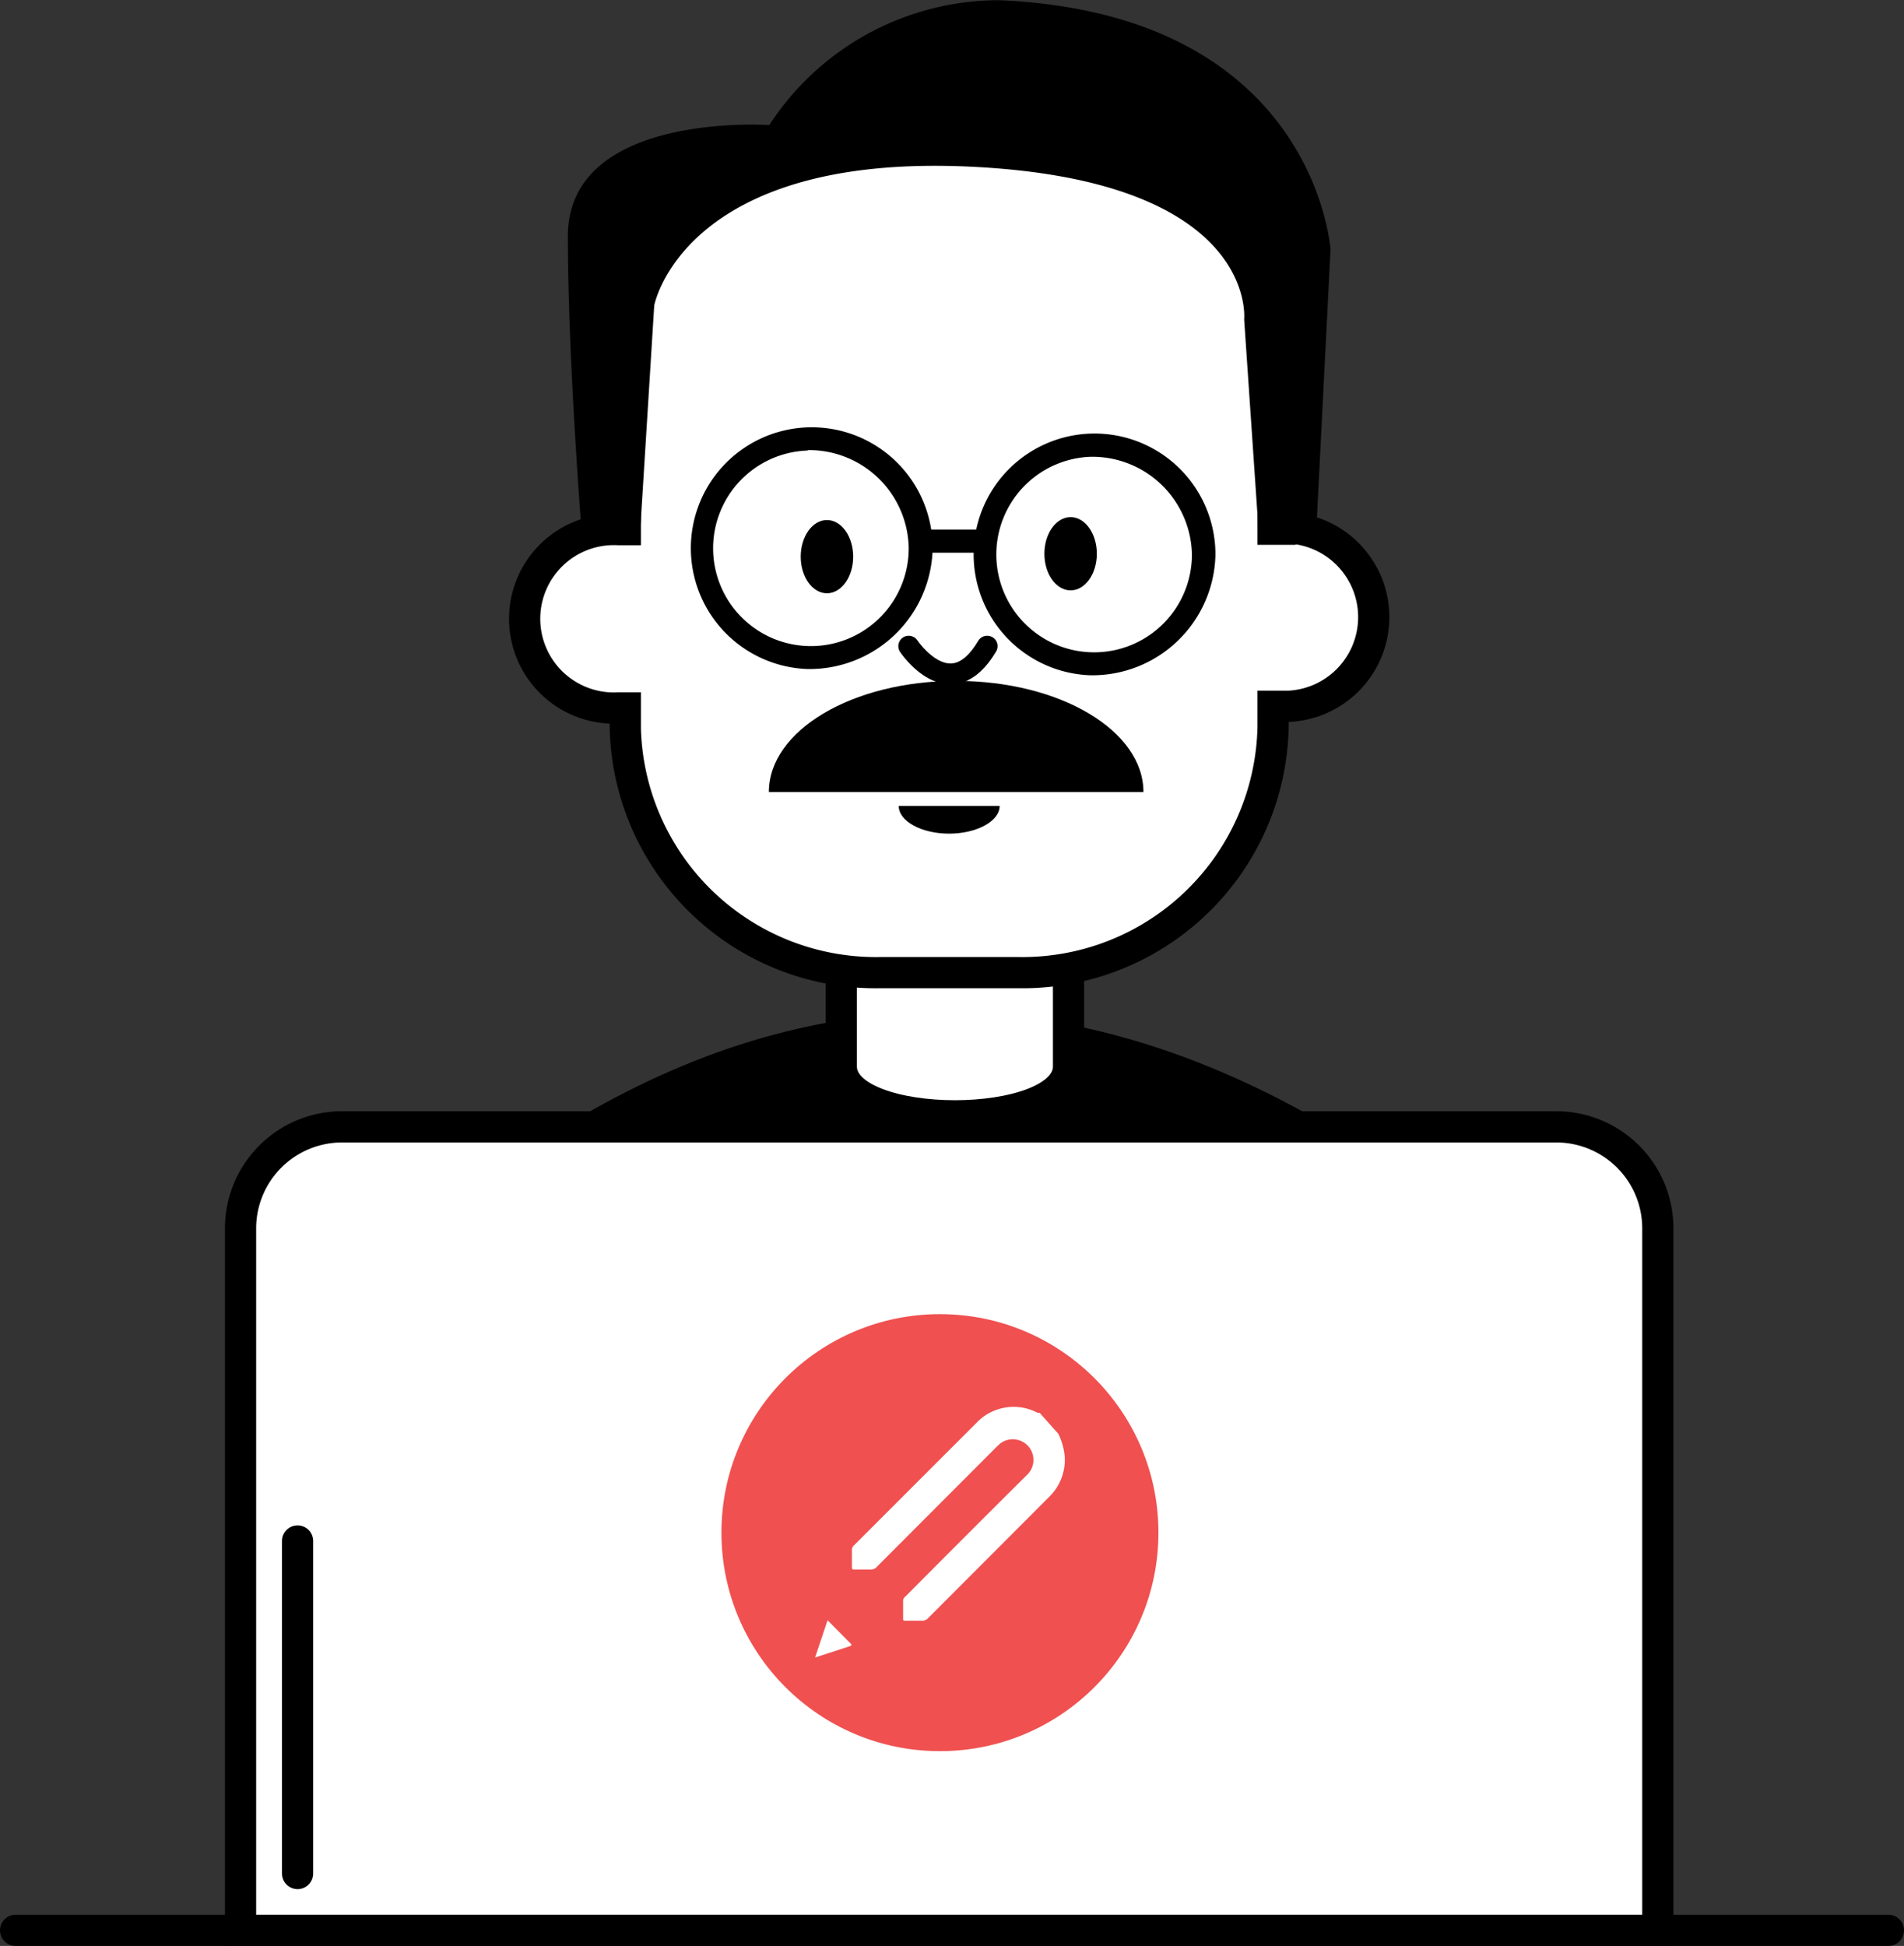<svg id="Layer_1" data-name="Layer 1" xmlns="http://www.w3.org/2000/svg" viewBox="0 0 91.5 93.51"><rect x="0" y="0" width="91.5" height="93.51" fill="#333333" stroke="none"/><title>TEACHER SVG</title><path d="M32.31,58.47c11.55-6.71,23.22-6.58,35,0" transform="translate(-4.33 -4.85)"/><path d="M44.76,50.42V56.1c0,3.16,10.92,3.16,10.92,0V50.42" transform="translate(-4.33 -4.85)" style="fill:#fff;stroke:#000;stroke-miterlimit:10;stroke-width:1.5px"/><path d="M65.85,30.28l-.34,0V22.66a12.05,12.05,0,0,0-12.22-11.8H46.6a12.05,12.05,0,0,0-12.22,11.8V30.3l-.34,0a4.29,4.29,0,1,0,0,8.57l.34,0v1A12.05,12.05,0,0,0,46.6,51.59h6.69a12.05,12.05,0,0,0,12.22-11.8v-1l.34,0a4.29,4.29,0,1,0,0-8.57Z" transform="translate(-4.33 -4.85)" style="fill:#fff;stroke:#000;stroke-miterlimit:10;stroke-width:1.5px"/><path d="M48,35.9s2,3,3.77,0" transform="translate(-4.33 -4.85)" style="fill:none;stroke:#000;stroke-linecap:round;stroke-miterlimit:10"/><ellipse cx="51.45" cy="26.61" rx="1.26" ry="1.76"/><ellipse cx="39.74" cy="26.75" rx="1.26" ry="1.76"/><path d="M47.52,43.58c0,.73,1.09,1.33,2.42,1.33s2.43-.6,2.43-1.33Z" transform="translate(-4.33 -4.85)"/><path d="M59.28,42.91c0-2.95-4-5.34-9-5.34s-9,2.39-9,5.34" transform="translate(-4.33 -4.85)"/><path d="M35.07,30.77H32.31s-.69-8.56-.69-14.57,9.68-5.34,9.68-5.34a13.18,13.18,0,0,1,11.07-6c15.21.67,15.9,12,15.9,12l-.69,13.6H64.82l-.7-10.26s.7-6.68-13.14-7.34-15.21,6.67-15.21,6.67Z" transform="translate(-4.33 -4.85)"/><path d="M48.22,34.23" transform="translate(-4.33 -4.85)" style="stroke:#000;stroke-miterlimit:10"/><path d="M48.22,25.55" transform="translate(-4.33 -4.85)" style="stroke:#000;stroke-miterlimit:10"/><path d="M43.15,37a5.81,5.81,0,1,1,6-5.8A5.92,5.92,0,0,1,43.15,37Zm0-10.5A4.7,4.7,0,1,0,48,31.18,4.79,4.79,0,0,0,43.15,26.48Z" transform="translate(-4.33 -4.85)"/><path d="M56.74,37.3a5.81,5.81,0,1,1,6-5.8A5.92,5.92,0,0,1,56.74,37.3Zm0-10.5a4.7,4.7,0,1,0,4.87,4.7A4.79,4.79,0,0,0,56.74,26.8Z" transform="translate(-4.33 -4.85)"/><rect x="44.16" y="25.45" width="2.86" height="1.11"/><path d="M16.43,54.15H74.79A4.88,4.88,0,0,1,79.67,59V92.76a0,0,0,0,1,0,0H11.56a0,0,0,0,1,0,0V59A4.88,4.88,0,0,1,16.43,54.15Z" style="fill:#fff;stroke:#000;stroke-miterlimit:10;stroke-width:1.5px"/><line x1="0.75" y1="92.76" x2="90.75" y2="92.76" style="fill:#fff;stroke:#000;stroke-linecap:round;stroke-miterlimit:10;stroke-width:1.5px"/><line x1="14.3" y1="74.05" x2="14.3" y2="90.03" style="fill:#fff;stroke:#000;stroke-linecap:round;stroke-miterlimit:10;stroke-width:1.5px"/><circle cx="45.17" cy="73.65" r="10.5" style="fill:#f05050"/><path d="M55.19,73.75a3.12,3.12,0,0,1,.31,1.12,2.49,2.49,0,0,1-.73,1.89l-5.85,5.86a.36.36,0,0,1-.29.11h-.79c-.09,0-.11,0-.11-.11v-.84c0-.11.06-.17.13-.23q2.89-2.91,5.81-5.81a1,1,0,0,0,.15-1.3,1,1,0,0,0-1.44-.21l-.15.14-5.76,5.77a.37.37,0,0,1-.31.13H45.4c-.09,0-.14,0-.13-.12v-.83a.27.27,0,0,1,.08-.19l6-6a2.46,2.46,0,0,1,2.84-.39l.1,0Z" transform="translate(-4.33 -4.85)" style="fill:#fff"/><path d="M44.1,82.71l1.09,1.1s.12.09,0,.14l-1.69.55Z" transform="translate(-4.33 -4.85)" style="fill:#fff"/></svg>